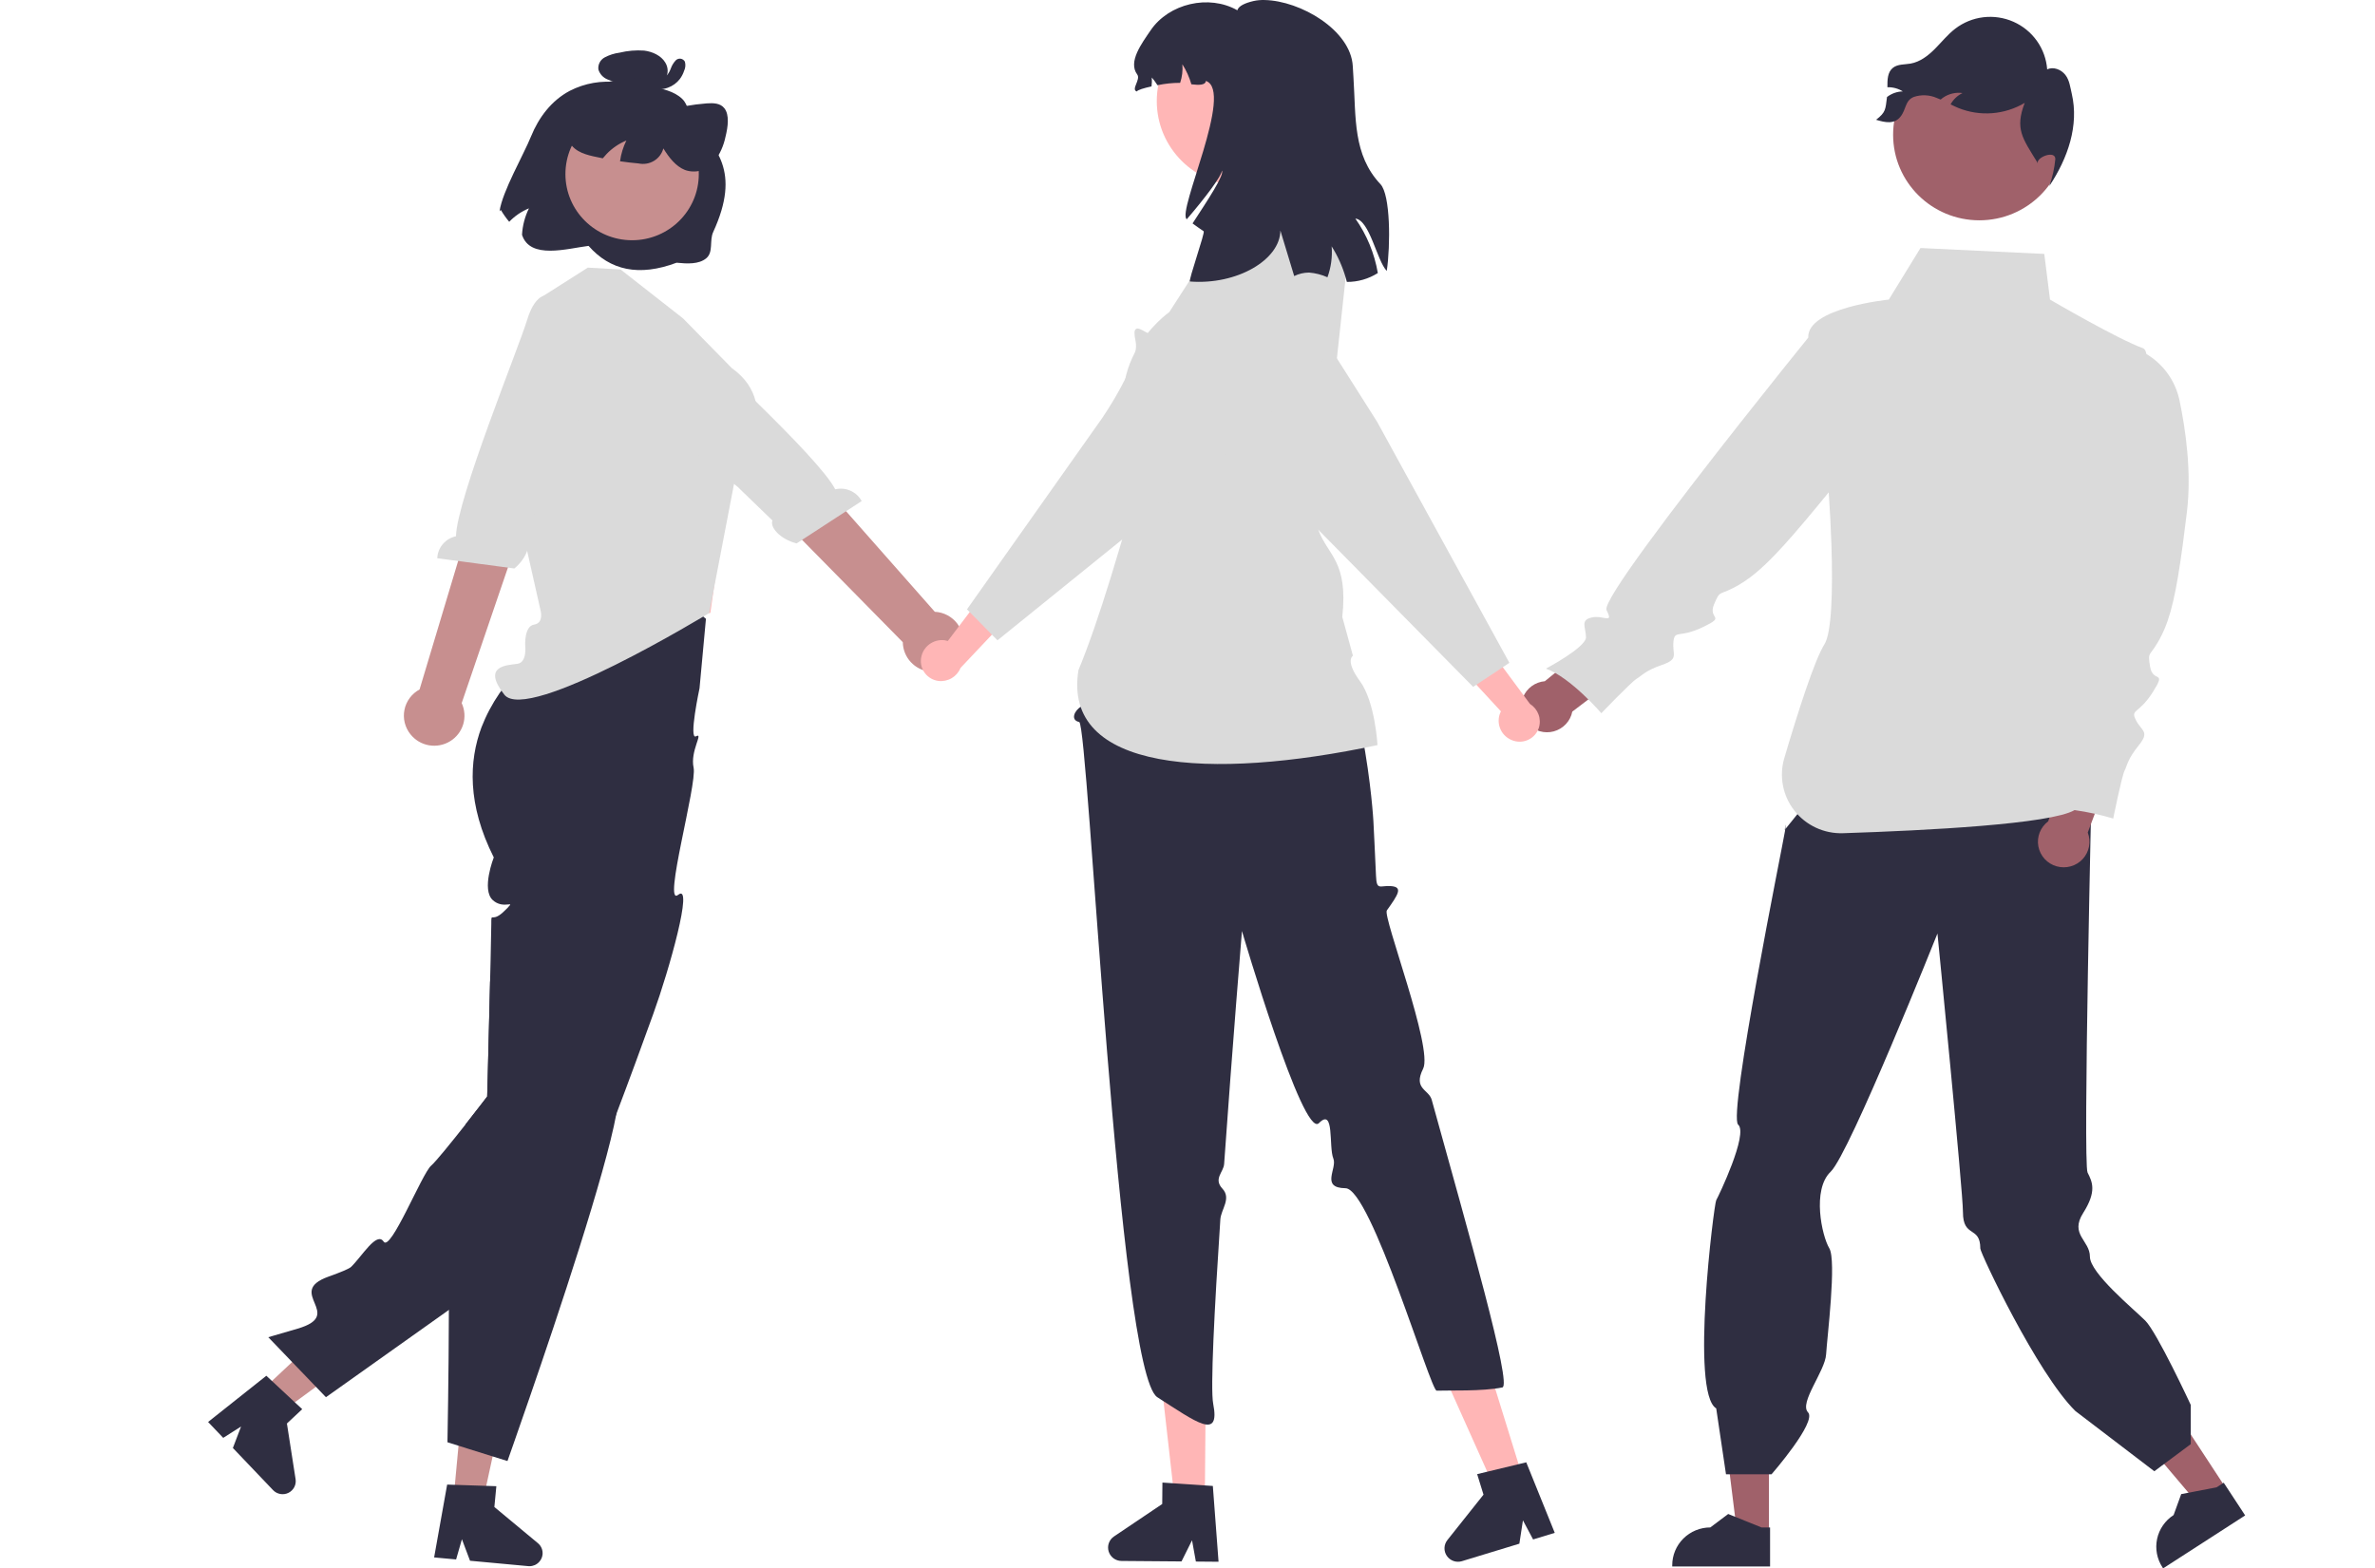 <svg width="109" height="72" viewBox="0 0 109 72" fill="none" xmlns="http://www.w3.org/2000/svg">
<g clip-path="url(#clip0_17_180)">
<path d="M102.167 68.331L100.943 69.121L97.29 64.81L99.097 63.644L102.167 68.331Z" fill="#A0616A"/>
<path d="M103.041 69.57L99.276 72L99.245 71.953C98.992 71.567 98.904 71.097 99 70.647C99.096 70.197 99.369 69.803 99.757 69.553L100.106 68.591L101.728 68.281L102.057 68.069L103.041 69.57Z" fill="#2F2E41"/>
<path d="M81.186 70.401L79.726 70.401L79.031 64.81L81.186 64.811L81.186 70.401Z" fill="#A0616A"/>
<path d="M81.237 71.913L76.747 71.913V71.856C76.747 71.396 76.931 70.955 77.259 70.63C77.586 70.304 78.031 70.122 78.495 70.121L79.315 69.504L80.845 70.122H81.237L81.237 71.913Z" fill="#2F2E41"/>
<path d="M96.302 36.203L83.206 36.489L81.908 38.1C81.908 38.1 82.02 37.532 81.921 38.156C81.821 38.779 79.294 51.213 79.772 51.63C80.249 52.047 78.866 54.926 78.765 55.101C78.663 55.277 77.568 63.943 78.765 64.656L79.214 67.681H81.305C81.305 67.681 83.4 65.275 82.979 64.838C82.557 64.402 83.763 62.952 83.809 62.174C83.855 61.396 84.296 57.868 83.954 57.303C83.613 56.737 83.152 54.614 84.018 53.791C84.883 52.969 88.919 42.856 88.919 42.856C88.919 42.856 90.092 54.712 90.089 55.642C90.085 56.853 90.886 56.254 90.886 57.317C90.886 57.531 93.495 63.05 95.247 64.775L98.872 67.542L100.545 66.297V64.498C100.545 64.498 98.995 61.16 98.454 60.624C97.913 60.087 95.916 58.444 95.916 57.692C95.916 56.941 94.976 56.679 95.608 55.683C96.241 54.686 96.024 54.257 95.808 53.828C95.592 53.398 96.002 35.803 96.002 35.803L96.302 36.203Z" fill="#2F2E41"/>
<path d="M90.841 10.114C93.027 10.114 94.798 8.356 94.798 6.186C94.798 4.017 93.027 2.259 90.841 2.259C88.656 2.259 86.884 4.017 86.884 6.186C86.884 8.356 88.656 10.114 90.841 10.114Z" fill="#A0616A"/>
<path d="M94.002 37.705L95.116 34.377L97.121 34.743L95.817 38.22C95.896 38.423 95.916 38.645 95.876 38.86C95.835 39.074 95.735 39.273 95.587 39.435C95.438 39.596 95.247 39.713 95.035 39.772C94.824 39.832 94.6 39.831 94.388 39.771C94.177 39.711 93.986 39.594 93.838 39.432C93.69 39.27 93.591 39.071 93.55 38.856C93.51 38.642 93.531 38.42 93.611 38.217C93.691 38.013 93.827 37.836 94.002 37.705Z" fill="#A0616A"/>
<path d="M70.901 31.273L73.63 29.046L75.13 30.416L72.16 32.669C72.118 32.883 72.016 33.081 71.866 33.241C71.717 33.401 71.525 33.517 71.313 33.575C71.101 33.633 70.876 33.631 70.665 33.569C70.454 33.508 70.265 33.389 70.118 33.226C69.971 33.063 69.873 32.863 69.835 32.648C69.796 32.433 69.819 32.212 69.9 32.009C69.982 31.806 70.118 31.63 70.295 31.5C70.472 31.37 70.682 31.291 70.901 31.273Z" fill="#A0616A"/>
<path d="M86.103 5.499C86.53 5.631 86.941 5.708 87.219 5.361C87.496 5.014 87.423 4.617 87.836 4.449C88.181 4.334 88.557 4.352 88.89 4.498C88.95 4.52 89.009 4.545 89.066 4.57C89.098 4.542 89.13 4.516 89.165 4.491C89.427 4.306 89.751 4.227 90.07 4.272C89.837 4.384 89.645 4.565 89.522 4.791C89.636 4.848 89.752 4.904 89.869 4.953C90.361 5.153 90.893 5.236 91.424 5.196C91.954 5.156 92.467 4.994 92.924 4.723C92.466 5.919 92.822 6.345 93.492 7.437L93.519 7.5C93.452 7.214 94.329 6.883 94.329 7.298C94.29 7.724 94.197 8.142 94.05 8.544C94.91 7.258 95.418 5.754 95.085 4.311C95.013 4.008 94.981 3.683 94.788 3.436C94.594 3.191 94.237 3.048 93.955 3.186C93.92 2.717 93.758 2.265 93.485 1.88C93.213 1.495 92.84 1.191 92.407 0.999C91.974 0.808 91.497 0.736 91.026 0.792C90.555 0.848 90.109 1.03 89.734 1.318C89.385 1.585 89.11 1.935 88.799 2.246C88.489 2.558 88.121 2.841 87.686 2.919C87.409 2.967 87.099 2.938 86.878 3.111C86.623 3.312 86.62 3.665 86.622 4.004C86.871 3.997 87.118 4.064 87.329 4.196C87.07 4.202 86.82 4.29 86.615 4.445C86.611 4.448 86.607 4.45 86.604 4.453C86.528 5.023 86.559 5.144 86.103 5.499Z" fill="#2F2E41"/>
<path d="M100.026 18.373C99.933 17.935 99.751 17.52 99.49 17.155C99.229 16.79 98.895 16.483 98.509 16.252C98.48 16.105 98.429 16.012 98.35 15.984C97.225 15.587 94.085 13.754 94.085 13.754L93.822 11.657L88.14 11.386L86.686 13.754C86.686 13.754 82.92 14.13 82.99 15.498C82.078 16.627 78.018 21.672 75.584 25.009C74.421 26.603 73.629 27.808 73.731 28.007C74.073 28.679 73.592 28.226 73.054 28.347C72.516 28.469 72.777 28.784 72.789 29.25C72.801 29.715 70.95 30.695 70.95 30.695C72.079 31.095 73.494 32.742 73.494 32.742C73.494 32.742 74.864 31.31 75.113 31.16C75.362 31.01 75.501 30.792 76.287 30.521C77.075 30.25 76.744 30.043 76.801 29.468C76.858 28.894 77.05 29.319 78.155 28.789C79.26 28.259 78.363 28.461 78.669 27.736C78.975 27.012 78.877 27.409 79.872 26.81C80.47 26.45 81.064 25.921 81.89 25.009C82.439 24.403 83.09 23.629 83.913 22.621C83.918 22.614 83.924 22.607 83.929 22.6C83.985 23.417 84.027 24.234 84.053 25.009C84.124 27.209 84.056 29.065 83.733 29.576C83.28 30.294 82.513 32.694 81.89 34.802C81.769 35.211 81.748 35.642 81.828 36.06C81.907 36.479 82.086 36.873 82.349 37.209C82.612 37.546 82.951 37.816 83.34 37.997C83.728 38.178 84.154 38.265 84.583 38.251C88.45 38.125 94.109 37.832 95.212 37.19C95.812 37.275 96.405 37.404 96.986 37.577C96.986 37.577 97.376 35.64 97.506 35.381C97.636 35.123 97.636 34.865 98.156 34.219C98.677 33.574 98.287 33.574 98.026 33.057C97.766 32.541 98.156 32.799 98.807 31.766C99.457 30.733 98.807 31.379 98.677 30.604C98.547 29.829 98.677 30.216 99.197 29.183C99.629 28.328 99.881 27.204 100.177 25.009C100.238 24.554 100.301 24.055 100.368 23.502C100.589 21.674 100.31 19.722 100.026 18.373Z" fill="#DADADA"/>
<path d="M12.011 63.839L12.939 64.812L17.247 61.645L15.877 60.209L12.011 63.839Z" fill="#C78F8F"/>
<path d="M13.531 64.377L12.481 63.398L12.223 63.158L9.55 65.28L10.245 66.009L11.064 65.488L10.688 66.474L12.532 68.408C12.62 68.501 12.736 68.563 12.863 68.586C12.989 68.609 13.12 68.591 13.235 68.535C13.351 68.478 13.445 68.387 13.505 68.274C13.564 68.161 13.586 68.032 13.566 67.906L13.168 65.35L13.87 64.692L13.531 64.377Z" fill="#2F2E41"/>
<path d="M32.399 28.408L32.105 31.595C32.105 31.595 31.592 33.996 31.947 33.801C32.303 33.607 31.665 34.483 31.833 35.242C32.001 36.002 30.399 41.666 31.125 41.079C31.85 40.492 30.706 44.546 29.982 46.546C29.76 47.164 29.532 47.789 29.303 48.411C29.258 48.536 29.212 48.661 29.166 48.786C28.869 49.595 28.571 50.391 28.286 51.142C28.246 51.247 28.206 51.352 28.167 51.455C28.166 51.458 28.166 51.461 28.164 51.461C27.226 53.912 26.422 55.84 26.101 56.158C25.934 56.325 23.278 58.229 20.601 60.136C17.791 62.137 14.959 64.143 14.959 64.143L12.313 61.389C12.313 61.389 12.377 61.37 12.496 61.335C12.716 61.272 13.123 61.153 13.657 60.996C15.883 60.345 13.055 59.332 15.076 58.607C15.646 58.404 16.026 58.245 16.112 58.161C16.615 57.675 17.289 56.515 17.607 57.001C17.925 57.488 19.369 53.873 19.785 53.515C20.008 53.322 20.736 52.419 21.361 51.626C21.898 50.943 22.359 50.34 22.359 50.34C22.359 50.34 22.368 50.017 22.382 49.502C22.401 48.74 22.43 47.556 22.46 46.37C22.459 46.369 22.459 46.369 22.46 46.369C22.471 45.923 22.481 45.477 22.492 45.053C22.5 44.725 22.507 44.41 22.515 44.118C22.534 43.244 22.548 42.582 22.548 42.417C22.548 41.877 22.548 42.298 22.978 41.971C23.042 41.921 23.103 41.867 23.16 41.81C23.252 41.727 23.337 41.638 23.413 41.542C23.445 41.474 23.248 41.566 22.991 41.515C22.852 41.487 22.724 41.422 22.62 41.326C22.08 40.844 22.662 39.362 22.662 39.362C21.435 36.925 21.524 34.927 22.098 33.387C22.528 32.282 23.21 31.29 24.091 30.49C24.426 30.173 24.791 29.889 25.181 29.642L25.219 29.44L25.634 27.211C25.854 27.09 26.084 26.987 26.32 26.901C27.056 26.639 27.847 26.561 28.621 26.673C29.391 26.784 30.136 27.023 30.825 27.381C31.388 27.662 31.916 28.007 32.399 28.408Z" fill="#2F2E41"/>
<path d="M20.816 68.804L22.16 68.928L23.292 63.727L21.308 63.544L20.816 68.804Z" fill="#C78F8F"/>
<path d="M24.686 70.843L22.689 69.183L22.78 68.228L22.316 68.213L20.877 68.166H20.875L20.522 68.154L19.924 71.498L20.933 71.591L21.2 70.663L21.572 71.651L22.106 71.7L24.243 71.898C24.261 71.899 24.281 71.901 24.299 71.901C24.384 71.901 24.468 71.883 24.545 71.849C24.623 71.814 24.692 71.763 24.748 71.7C24.836 71.605 24.889 71.484 24.901 71.356C24.909 71.26 24.895 71.162 24.857 71.073C24.82 70.984 24.761 70.904 24.686 70.843Z" fill="#2F2E41"/>
<path d="M28.286 51.142C27.775 53.904 25.611 60.38 24.302 64.17C23.706 65.901 23.29 67.073 23.29 67.073L22.611 66.861H22.61L21.462 66.502L21.044 66.37H21.043L20.536 66.21C20.536 66.21 20.595 63.117 20.601 60.136C20.605 58.886 20.599 57.654 20.575 56.678C20.548 55.614 20.501 54.852 20.424 54.7C20.106 54.081 20.639 54.015 21.201 53.859C21.765 53.702 21.325 53.466 21.106 52.963C20.958 52.627 21.249 52.18 21.456 51.925C21.513 51.854 21.574 51.785 21.638 51.72C21.638 51.72 21.539 51.686 21.361 51.626C21.898 50.943 22.359 50.34 22.359 50.34C22.359 50.34 22.368 50.017 22.382 49.502C22.401 48.74 22.43 47.556 22.46 46.37C22.459 46.369 22.459 46.369 22.46 46.369C22.471 45.923 22.481 45.477 22.492 45.053C23.355 45.71 24.193 46.354 24.953 46.95C24.954 46.95 24.955 46.951 24.956 46.952C24.956 46.953 24.956 46.955 24.956 46.956C26.783 48.388 28.154 49.538 28.347 49.903C28.434 50.068 28.404 50.508 28.286 51.142Z" fill="#2F2E41"/>
<path d="M24.872 23.021L25.155 25.623L24.988 29.035L32.602 28.137L33.318 23.021L32.406 23.03L24.872 23.021Z" fill="#FFB6B6"/>
<path d="M31.349 14.618L28.483 12.372L26.979 12.286L24.747 13.705L24.2 16.472L22.908 19.588L24.803 27.998C24.803 27.998 24.981 28.601 24.515 28.674C24.049 28.746 24.105 29.636 24.105 29.636C24.105 29.636 24.2 30.407 23.748 30.474C23.295 30.542 22.089 30.542 23.145 31.89C24.2 33.237 32.55 28.142 32.55 28.142L33.763 21.826C33.763 21.826 36.115 18.69 33.582 16.895L31.349 14.618Z" fill="#DADADA"/>
<path d="M18.839 33.711C18.713 33.555 18.623 33.373 18.575 33.178C18.527 32.984 18.523 32.781 18.563 32.584C18.602 32.388 18.685 32.203 18.805 32.041C18.925 31.88 19.079 31.747 19.256 31.651L22.86 19.645L25.114 20.771L21.189 32.278C21.331 32.585 21.356 32.932 21.258 33.255C21.159 33.578 20.945 33.854 20.655 34.031C20.366 34.207 20.021 34.272 19.686 34.214C19.351 34.155 19.05 33.976 18.839 33.711Z" fill="#C78F8F"/>
<path d="M25.264 13.594C25.264 13.594 24.62 13.254 24.18 14.724C23.827 15.902 20.964 22.914 20.927 24.619C20.692 24.669 20.48 24.794 20.324 24.977C20.169 25.16 20.078 25.388 20.068 25.627L23.608 26.098C24.226 25.58 24.389 24.881 24.149 24.673L24.918 22.59L28.124 15.962L25.735 13.831L25.264 13.594Z" fill="#DADADA"/>
<path d="M44.177 29.765C44.223 29.57 44.225 29.367 44.183 29.171C44.141 28.975 44.057 28.791 43.935 28.63C43.814 28.47 43.658 28.339 43.48 28.244C43.302 28.15 43.105 28.096 42.903 28.086L34.635 18.714L32.881 20.791L41.434 29.482C41.439 29.819 41.568 30.143 41.798 30.392C42.027 30.641 42.341 30.798 42.679 30.833C43.017 30.868 43.356 30.778 43.632 30.581C43.908 30.385 44.102 30.094 44.177 29.765Z" fill="#C78F8F"/>
<path d="M29.618 14.383C29.618 14.383 30.051 13.8 31.089 14.937C31.92 15.847 37.557 20.942 38.332 22.463C38.566 22.407 38.813 22.429 39.032 22.527C39.252 22.625 39.433 22.792 39.546 23.003L36.56 24.947C35.777 24.745 35.326 24.185 35.451 23.895L33.85 22.346L28.072 17.746L29.298 14.799L29.618 14.383Z" fill="#DADADA"/>
<path d="M69.433 33.996C69.194 33.914 68.997 33.743 68.884 33.52C68.77 33.296 68.749 33.037 68.825 32.798C68.841 32.749 68.862 32.702 68.885 32.657L66.602 30.182L67.46 28.59L70.219 32.317C70.399 32.43 70.537 32.599 70.61 32.798C70.683 32.997 70.688 33.215 70.624 33.417C70.586 33.531 70.526 33.638 70.447 33.729C70.368 33.821 70.272 33.896 70.163 33.95C70.055 34.005 69.937 34.038 69.816 34.047C69.694 34.056 69.573 34.042 69.457 34.004C69.449 34.002 69.441 33.999 69.433 33.996Z" fill="#FFB6B6"/>
<path d="M54.793 15.192C54.717 15.542 54.709 15.902 54.769 16.255C54.785 16.355 54.807 16.453 54.834 16.551C54.937 16.914 55.034 17.248 55.127 17.55C55.183 17.738 55.239 17.915 55.293 18.079C55.606 19.036 55.85 19.578 56.023 19.693C56.107 19.748 56.191 19.799 56.273 19.849C56.691 20.104 56.995 20.288 56.792 20.757C56.762 20.824 56.727 20.889 56.687 20.95C56.62 21.053 56.546 21.151 56.465 21.244C56.419 21.297 56.376 21.352 56.337 21.41C56.287 21.485 56.265 21.547 56.292 21.604C56.327 21.674 56.422 21.708 56.626 21.718C56.658 21.719 56.696 21.721 56.735 21.721C56.748 21.722 56.762 21.721 56.777 21.722C56.803 21.722 56.833 21.722 56.863 21.721C57.115 21.716 57.441 21.848 57.789 22.049C58.818 22.644 60.029 23.84 60.044 23.855L67.611 31.534L67.758 31.436L68.108 31.202L68.229 31.122L68.368 31.03L68.969 30.63L69.273 30.429L67.322 26.872L67.109 26.486L66.927 26.152L63.201 19.361L61.721 17.026L61.391 16.506L59.984 14.288C59.785 13.974 59.526 13.702 59.221 13.488C58.917 13.273 58.573 13.12 58.209 13.038C57.844 12.956 57.467 12.945 57.099 13.007C56.731 13.069 56.379 13.203 56.062 13.4C56.041 13.413 56.02 13.427 55.999 13.441C55.383 13.847 54.951 14.475 54.793 15.192Z" fill="#DADADA"/>
<path d="M55.295 68.852L53.909 68.84L53.295 63.41L55.341 63.427L55.295 68.852Z" fill="#FFB6B6"/>
<path d="M55.663 68.217L55.301 68.193L53.824 68.093L53.349 68.061L53.34 69.045L51.126 70.536C51.017 70.609 50.934 70.716 50.89 70.84C50.846 70.963 50.843 71.098 50.881 71.223C50.92 71.349 50.998 71.459 51.103 71.538C51.209 71.616 51.338 71.659 51.47 71.66L54.225 71.682L54.708 70.712L54.884 71.688L55.925 71.697L55.663 68.217Z" fill="#2F2E41"/>
<path d="M69.89 67.846L68.565 68.251L66.328 63.258L68.284 62.661L69.89 67.846Z" fill="#FFB6B6"/>
<path d="M70.047 67.132L69.695 67.217L68.257 67.563L67.794 67.675L68.085 68.617L66.428 70.7C66.346 70.803 66.299 70.93 66.295 71.061C66.29 71.192 66.328 71.321 66.403 71.429C66.477 71.537 66.585 71.619 66.71 71.663C66.834 71.706 66.97 71.709 67.096 71.67L69.731 70.867L69.895 69.796L70.361 70.673L71.355 70.37L70.047 67.132Z" fill="#2F2E41"/>
<path d="M52.507 23.19L49.861 30.82L49.774 31.43C49.107 32.058 49.945 32.265 49.631 32.431C49.317 32.597 49.106 33.061 49.529 33.144C49.952 33.227 51.316 62.987 53.115 64.143C54.915 65.298 56.01 66.134 55.679 64.442C55.546 63.76 55.734 60.105 56.007 55.984C56.038 55.517 56.525 55.022 56.102 54.568C55.679 54.114 56.154 53.815 56.181 53.438C56.56 48.056 56.999 42.742 56.999 42.742C56.999 42.742 59.803 52.3 60.531 51.561C61.259 50.821 60.971 52.642 61.194 53.187C61.38 53.642 60.586 54.535 61.752 54.549C62.918 54.563 65.657 63.854 65.935 63.843C66.485 63.822 68.032 63.881 68.951 63.694C69.405 63.601 67.391 56.567 65.709 50.492C65.575 50.008 64.845 49.997 65.314 49.062C65.784 48.126 63.448 42.075 63.649 41.795C64.181 41.052 64.383 40.73 63.859 40.681C63.334 40.632 63.179 40.918 63.151 40.197C63.122 39.477 63.032 37.7 63.032 37.7C63.032 37.7 62.652 30.672 59.99 26.79L59.763 24.483L52.507 23.19Z" fill="#2F2E41"/>
<path d="M59.116 8.622L55.608 9.118L55.396 11.639L53.665 14.326C53.665 14.326 49.817 17.014 52.5 21.26C51.479 24.917 50.464 28.424 49.496 30.763C48.742 35.403 55.497 35.848 63.22 34.206C63.22 34.206 63.114 32.221 62.413 31.268C61.712 30.314 62.093 30.105 62.093 30.105L61.604 28.323C61.881 25.748 60.945 25.516 60.505 24.326L61.84 11.978L59.116 8.622Z" fill="#DADADA"/>
<path d="M42.275 30.205C42.312 29.957 42.445 29.734 42.646 29.582C42.847 29.43 43.099 29.362 43.35 29.392C43.401 29.399 43.451 29.41 43.5 29.425L45.532 26.742L47.267 27.287L44.083 30.663C44.004 30.86 43.861 31.025 43.678 31.133C43.494 31.241 43.279 31.286 43.068 31.261C42.824 31.229 42.604 31.102 42.454 30.909C42.305 30.716 42.239 30.472 42.271 30.23C42.272 30.222 42.273 30.214 42.275 30.205Z" fill="#FFB6B6"/>
<path d="M60.324 13.501C60.275 13.44 60.22 13.38 60.163 13.322C59.765 12.914 59.252 12.636 58.691 12.522C58.131 12.409 57.549 12.466 57.022 12.687C56.97 12.708 56.919 12.732 56.869 12.756C55.067 13.634 54.094 14.22 53.977 14.494C53.936 14.586 53.901 14.678 53.866 14.766C53.833 14.853 53.802 14.935 53.768 15.01C53.63 15.33 53.47 15.529 53.063 15.44C52.928 15.407 52.797 15.357 52.675 15.291C52.619 15.264 52.568 15.236 52.52 15.209C52.345 15.113 52.218 15.044 52.132 15.107C52.049 15.169 52.046 15.324 52.121 15.685C52.147 15.836 52.142 15.989 52.109 16.139C52.01 16.573 51.854 16.994 51.645 17.389C51.332 18.008 50.981 18.607 50.592 19.182L47.004 24.259L46.761 24.602L46.496 24.977L44.379 27.974L44.504 28.101L45.029 28.633L45.145 28.751L45.25 28.859L45.523 29.136L45.78 29.395L51.5 24.769L52.138 24.253L53.281 23.328L55.623 21.434L60.056 17.363C60.336 17.108 60.561 16.8 60.718 16.456C60.874 16.113 60.96 15.742 60.968 15.365C60.968 15.339 60.97 15.315 60.97 15.29C60.972 14.637 60.743 14.004 60.324 13.501Z" fill="#DADADA"/>
<path d="M57.01 8.53C59.174 8.53 60.929 6.788 60.929 4.64C60.929 2.491 59.174 0.749 57.01 0.749C54.844 0.749 53.09 2.491 53.09 4.64C53.09 6.788 54.844 8.53 57.01 8.53Z" fill="#FFB6B6"/>
<path d="M62.204 10.034C62.73 10.782 63.082 11.636 63.235 12.535C62.811 12.804 62.317 12.946 61.814 12.942C61.797 12.877 61.78 12.811 61.76 12.746C61.614 12.239 61.397 11.755 61.116 11.309C61.154 11.79 61.089 12.275 60.923 12.729C60.657 12.609 60.372 12.536 60.081 12.513C59.843 12.513 59.609 12.568 59.397 12.673C59.15 11.861 58.923 11.115 58.762 10.58C58.757 11.922 56.775 13.092 54.612 12.923C54.534 12.874 55.318 10.667 55.242 10.616C55.069 10.502 54.9 10.379 54.732 10.257C55.44 9.172 56.209 8.009 56.077 7.834C56.087 8.05 55.31 9.087 54.466 10.066C53.997 9.724 56.66 4.166 55.344 3.715C55.322 3.912 55.032 3.912 54.678 3.87C54.585 3.547 54.446 3.237 54.265 2.952C54.289 3.24 54.254 3.529 54.163 3.803C53.813 3.803 53.465 3.839 53.123 3.912C53.044 3.788 52.956 3.67 52.862 3.558C52.871 3.694 52.867 3.832 52.849 3.967C52.5 4.042 52.212 4.13 52.171 4.2C51.897 4.101 52.364 3.652 52.193 3.42C51.758 2.838 52.403 1.99 52.81 1.389C53.648 0.158 55.486 -0.268 56.787 0.471C56.846 0.27 57.146 0.137 57.532 0.047C57.695 0.011 57.863 -0.004 58.03 0.001C59.69 0.03 61.995 1.389 62.085 3.035C62.092 3.199 62.104 3.379 62.117 3.57C62.234 5.411 62.09 7.11 63.357 8.457C63.816 8.944 63.821 11.251 63.645 12.438C63.188 11.961 62.864 10.105 62.204 10.034Z" fill="#2F2E41"/>
<path d="M24.374 6.257C24.03 7.109 23.058 8.782 22.927 9.695L22.986 9.638C23.099 9.829 23.227 10.011 23.37 10.182C23.625 9.916 23.934 9.705 24.276 9.564C24.089 9.944 23.981 10.358 23.958 10.78C24.324 11.921 26.019 11.413 27.012 11.288C28.004 12.414 29.323 12.708 31.051 12.061C31.534 12.11 32.075 12.14 32.413 11.857C32.752 11.573 32.55 11.049 32.732 10.652C34.03 7.824 32.832 6.804 31.815 5.523C31.591 5.24 31.592 4.819 31.32 4.55C30.942 4.177 30.362 4.062 29.828 3.971C29.967 3.978 30.105 3.949 30.23 3.888C30.354 3.827 30.461 3.735 30.539 3.621C30.608 3.507 30.643 3.375 30.642 3.242C30.64 3.108 30.601 2.978 30.529 2.865C30.338 2.55 29.941 2.368 29.558 2.322C29.181 2.296 28.802 2.329 28.434 2.418C28.197 2.449 27.966 2.522 27.754 2.634C27.654 2.687 27.573 2.769 27.521 2.869C27.469 2.969 27.449 3.082 27.464 3.194C27.496 3.297 27.551 3.391 27.625 3.471C27.699 3.55 27.79 3.611 27.891 3.65C28.045 3.715 28.207 3.759 28.373 3.781C27.611 3.683 26.837 3.818 26.154 4.167C25.297 4.62 24.72 5.407 24.374 6.257Z" fill="#2F2E41"/>
<path d="M29.01 11.029C30.701 11.029 32.071 9.669 32.071 7.992C32.071 6.314 30.701 4.954 29.01 4.954C27.32 4.954 25.95 6.314 25.95 7.992C25.95 9.669 27.32 11.029 29.01 11.029Z" fill="#C78F8F"/>
<path d="M26.065 6.363C26.243 6.895 26.75 7.067 27.218 7.174C27.366 7.208 27.515 7.24 27.665 7.268C27.72 7.199 27.779 7.132 27.841 7.068C28.096 6.802 28.405 6.592 28.747 6.45C28.599 6.75 28.501 7.072 28.456 7.404C28.739 7.445 29.024 7.478 29.31 7.504C29.553 7.555 29.806 7.512 30.017 7.383C30.228 7.255 30.381 7.05 30.445 6.813C30.706 7.236 31.015 7.635 31.436 7.803C31.677 7.889 31.94 7.896 32.185 7.823C32.431 7.75 32.647 7.601 32.8 7.398C33.044 7.066 33.212 6.686 33.295 6.285C33.414 5.813 33.481 5.27 33.246 4.971C33.058 4.729 32.733 4.725 32.433 4.746C31.772 4.797 31.118 4.914 30.481 5.098L30.427 5.218C30.536 4.565 30.299 3.937 29.86 3.714C29.563 3.564 29.207 3.59 28.86 3.62C28.415 3.64 27.976 3.724 27.555 3.87C27.073 4.054 26.66 4.382 26.372 4.808C26.065 5.271 25.912 5.903 26.065 6.363Z" fill="#2F2E41"/>
<path d="M30.428 3.524C30.398 3.515 30.476 3.526 30.449 3.527C30.463 3.526 30.476 3.524 30.489 3.522C30.491 3.521 30.522 3.511 30.502 3.519C30.547 3.505 30.588 3.479 30.619 3.443C30.69 3.355 30.747 3.255 30.785 3.148C30.834 3.007 30.912 2.878 31.015 2.769C31.044 2.74 31.079 2.718 31.119 2.705C31.158 2.692 31.2 2.689 31.24 2.695C31.281 2.701 31.32 2.717 31.353 2.741C31.387 2.764 31.414 2.796 31.433 2.832C31.472 2.972 31.459 3.121 31.396 3.253C31.352 3.386 31.287 3.512 31.203 3.625C31.062 3.809 30.869 3.949 30.65 4.027C30.395 4.119 30.118 4.127 29.859 4.05C29.824 4.036 29.795 4.012 29.774 3.982C29.753 3.951 29.742 3.916 29.741 3.879C29.74 3.842 29.75 3.806 29.77 3.774C29.789 3.743 29.817 3.718 29.851 3.703L30.283 3.527C30.306 3.517 30.331 3.511 30.355 3.511C30.38 3.51 30.405 3.514 30.428 3.523C30.452 3.532 30.473 3.546 30.491 3.563C30.509 3.58 30.523 3.6 30.534 3.623C30.544 3.645 30.549 3.67 30.55 3.694C30.55 3.719 30.546 3.744 30.537 3.767C30.528 3.79 30.515 3.811 30.497 3.829C30.48 3.846 30.459 3.861 30.437 3.871L30.436 3.871L30.003 4.047L29.996 3.7C30.05 3.715 30.105 3.724 30.161 3.728C30.221 3.734 30.282 3.731 30.341 3.72C30.397 3.713 30.453 3.699 30.507 3.68C30.541 3.667 30.575 3.653 30.608 3.637C30.619 3.632 30.631 3.626 30.643 3.62C30.642 3.62 30.693 3.591 30.671 3.605C30.726 3.569 30.779 3.529 30.827 3.483C30.844 3.467 30.86 3.45 30.874 3.431C30.899 3.401 30.922 3.37 30.943 3.337C30.985 3.268 31.019 3.194 31.043 3.116C31.054 3.084 31.063 3.051 31.071 3.017C31.073 2.999 31.076 2.981 31.081 2.963C31.097 2.92 31.078 2.988 31.096 3.006L31.176 3.064C31.191 3.069 31.207 3.07 31.222 3.067C31.238 3.065 31.252 3.059 31.265 3.05C31.275 3.037 31.273 3.039 31.259 3.057C31.243 3.078 31.229 3.099 31.216 3.122C31.187 3.175 31.161 3.229 31.138 3.284C31.091 3.403 31.03 3.515 30.959 3.621C30.889 3.727 30.786 3.809 30.666 3.855C30.546 3.9 30.415 3.907 30.291 3.874C30.244 3.856 30.207 3.82 30.187 3.774C30.167 3.729 30.165 3.677 30.183 3.631C30.202 3.585 30.238 3.548 30.284 3.528C30.33 3.508 30.381 3.507 30.428 3.524Z" fill="#2F2E41"/>
</g>
<defs>
<clipPath id="clip0_17_180">
<rect width="109" height="72" fill="white"/>
</clipPath>
</defs>
</svg>
